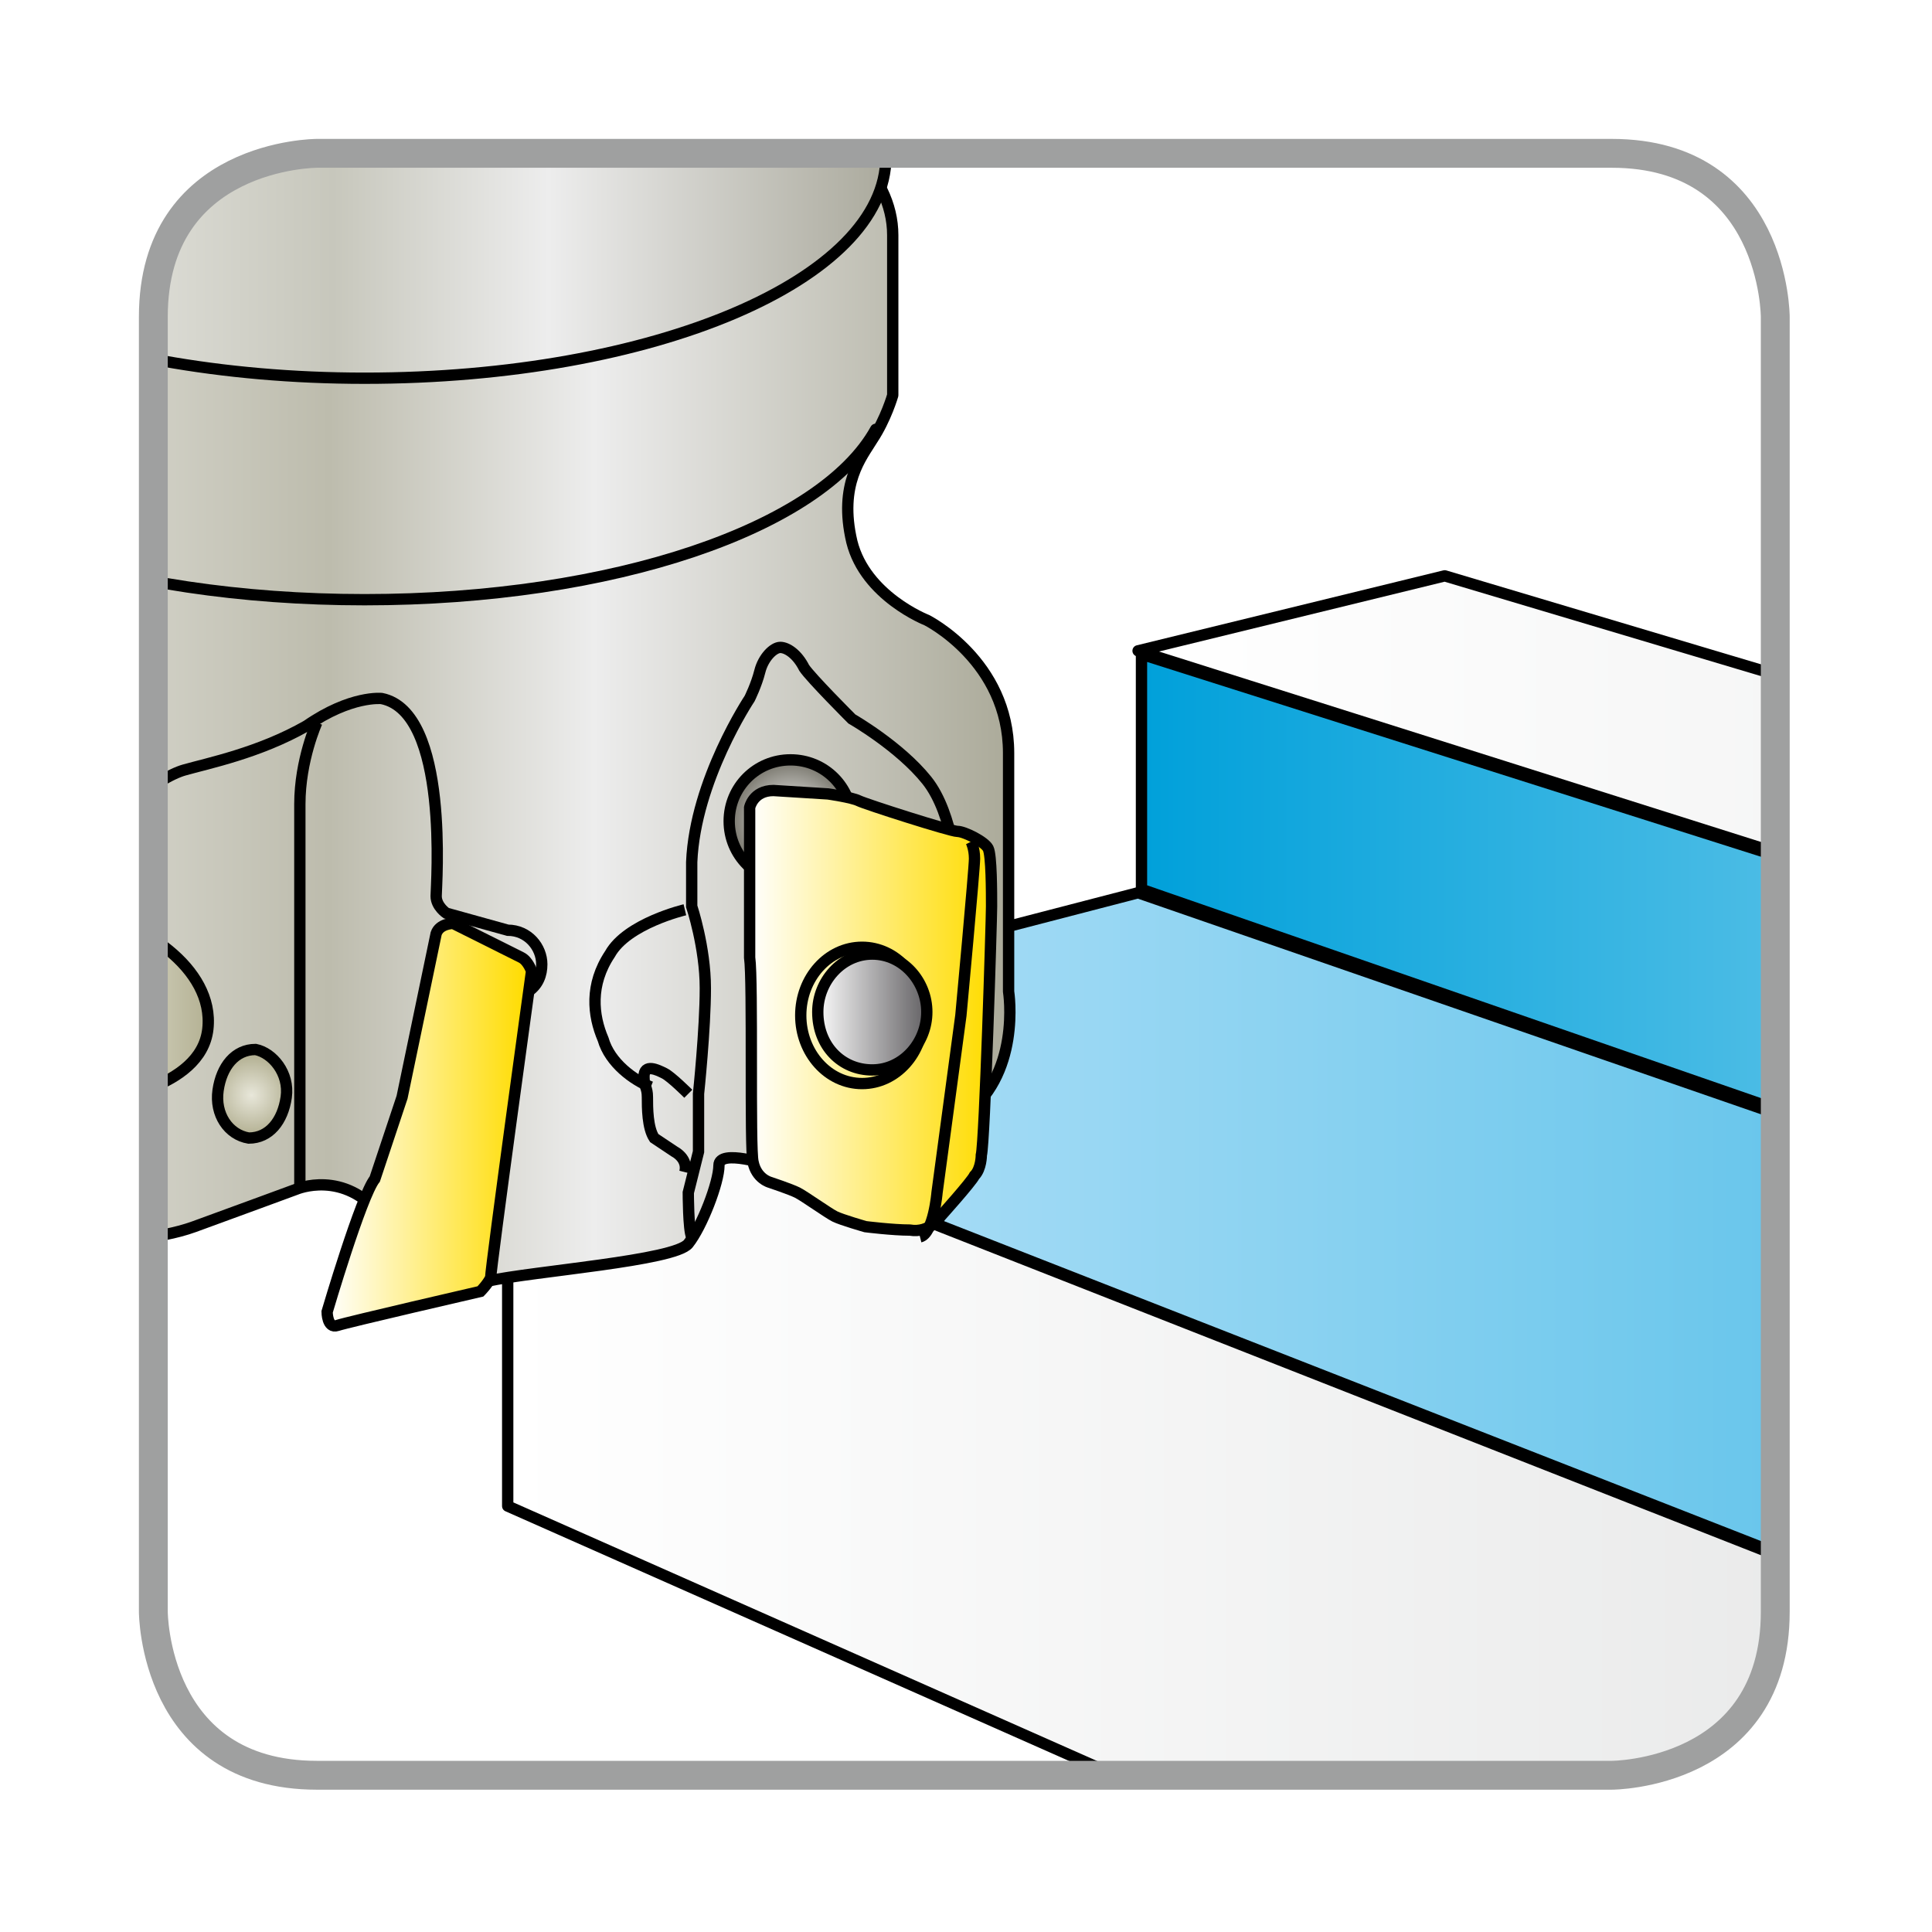 <?xml version="1.0" encoding="utf-8"?>
<!-- Generator: Adobe Illustrator 22.0.1, SVG Export Plug-In . SVG Version: 6.00 Build 0)  -->
<svg version="1.1" id="레이어_1" xmlns="http://www.w3.org/2000/svg" xmlns:xlink="http://www.w3.org/1999/xlink" x="0px"
	 y="0px" viewBox="0 0 56.7 56.7" style="enable-background:new 0 0 56.7 56.7;" xml:space="preserve">
<style type="text/css">
	.st0{fill:none;}
	.st1{fill:none;stroke:#9FA0A0;stroke-width:0.847;}
	.st2{clip-path:url(#SVGID_2_);}
	.st3{fill:url(#SVGID_3_);stroke:#000000;stroke-width:0.415;stroke-linecap:round;stroke-linejoin:round;}
	.st4{fill:url(#SVGID_6_);stroke:#000000;stroke-width:0.415;stroke-linecap:round;stroke-linejoin:round;}
	.st5{fill:url(#SVGID_7_);stroke:#000000;stroke-width:0.415;stroke-linecap:round;stroke-linejoin:round;}
	.st6{fill:url(#SVGID_8_);}
	.st7{fill:none;stroke:#000000;stroke-width:0.415;stroke-linecap:round;stroke-linejoin:round;}
	.st8{fill:url(#SVGID_11_);stroke:#000000;stroke-width:0.415;stroke-linecap:round;stroke-linejoin:round;}
	.st9{clip-path:url(#SVGID_13_);fill:url(#SVGID_14_);}
	.st10{fill:none;stroke:#000000;stroke-width:0.332;stroke-linecap:round;stroke-linejoin:round;}
	.st11{fill:url(#SVGID_17_);stroke:#000000;stroke-width:0.332;stroke-linecap:round;stroke-linejoin:round;}
	.st12{fill:url(#SVGID_20_);stroke:#000000;stroke-width:0.332;stroke-linecap:round;stroke-linejoin:round;stroke-miterlimit:10;}
	.st13{clip-path:url(#SVGID_22_);fill:url(#SVGID_23_);}
	.st14{clip-path:url(#SVGID_25_);fill:url(#SVGID_26_);}
	.st15{fill:url(#SVGID_29_);stroke:#000000;stroke-width:0.332;stroke-linecap:round;stroke-linejoin:round;}
	.st16{fill:url(#SVGID_32_);stroke:#000000;stroke-width:0.332;stroke-linecap:round;stroke-linejoin:round;}
	.st17{fill:none;stroke:#000000;stroke-width:0.166;stroke-linecap:round;stroke-linejoin:round;}
	.st18{fill:url(#SVGID_35_);stroke:#000000;stroke-width:0.332;stroke-linecap:round;stroke-linejoin:round;}
	.st19{clip-path:url(#SVGID_37_);fill:url(#SVGID_38_);}
	.st20{clip-path:url(#SVGID_40_);}
	
		.st21{clip-path:url(#SVGID_44_);fill:url(#SVGID_45_);stroke:#000000;stroke-width:0.332;stroke-linecap:round;stroke-linejoin:round;}
	
		.st22{clip-path:url(#SVGID_47_);fill:url(#SVGID_48_);stroke:#000000;stroke-width:0.332;stroke-linecap:round;stroke-linejoin:round;}
	
		.st23{clip-path:url(#SVGID_52_);fill:url(#SVGID_53_);stroke:#000000;stroke-width:0.332;stroke-linecap:round;stroke-linejoin:round;}
	.st24{fill:url(#SVGID_56_);stroke:#000000;stroke-width:0.332;stroke-linecap:round;stroke-linejoin:round;}
	.st25{fill:url(#SVGID_59_);stroke:#000000;stroke-width:0.332;stroke-linecap:round;stroke-linejoin:round;}
	.st26{clip-path:url(#SVGID_61_);fill:none;stroke:#000000;stroke-width:0.332;stroke-linecap:round;stroke-linejoin:round;}
	.st27{clip-path:url(#SVGID_63_);fill:url(#SVGID_64_);}
	.st28{clip-path:url(#SVGID_66_);fill:none;stroke:#000000;stroke-width:0.332;stroke-linecap:round;stroke-linejoin:round;}
	.st29{clip-path:url(#SVGID_70_);fill:url(#SVGID_71_);stroke:#000000;stroke-width:0.332;}
	.st30{clip-path:url(#SVGID_70_);fill:none;stroke:#000000;stroke-width:0.332;}
	.st31{clip-path:url(#SVGID_75_);fill:url(#SVGID_76_);stroke:#000000;stroke-width:0.332;}
	.st32{clip-path:url(#SVGID_80_);fill:url(#SVGID_81_);stroke:#000000;stroke-width:0.332;}
	.st33{clip-path:url(#SVGID_80_);fill:none;stroke:#000000;stroke-width:0.332;}
	.st34{clip-path:url(#SVGID_83_);fill:url(#SVGID_84_);}
	.st35{clip-path:url(#SVGID_86_);fill:none;stroke:#000000;stroke-width:0.332;}
	.st36{clip-path:url(#SVGID_90_);fill:url(#SVGID_91_);stroke:#000000;stroke-width:0.332;}
	.st37{clip-path:url(#SVGID_93_);fill:url(#SVGID_94_);}
	.st38{clip-path:url(#SVGID_96_);fill:none;stroke:#000000;stroke-width:0.332;}
	.st39{clip-path:url(#SVGID_100_);fill:url(#SVGID_101_);stroke:#000000;stroke-width:0.332;}
	.st40{clip-path:url(#SVGID_100_);fill:none;stroke:#000000;stroke-width:0.332;}
	.st41{clip-path:url(#SVGID_103_);fill:url(#SVGID_104_);}
	.st42{clip-path:url(#SVGID_106_);fill:none;stroke:#000000;stroke-width:0.332;}
	.st43{clip-path:url(#SVGID_106_);fill:none;stroke:#000000;stroke-width:0.332;stroke-linecap:round;stroke-linejoin:round;}
	.st44{clip-path:url(#SVGID_108_);fill:url(#SVGID_109_);}
	.st45{clip-path:url(#SVGID_111_);fill:none;stroke:#000000;stroke-width:0.332;stroke-linecap:round;stroke-linejoin:round;}
	.st46{clip-path:url(#SVGID_113_);}
	.st47{fill:url(#SVGID_114_);stroke:#000000;stroke-width:0.332;stroke-linecap:round;stroke-linejoin:round;}
	.st48{fill:url(#SVGID_117_);stroke:#000000;stroke-width:0.332;stroke-linecap:round;stroke-linejoin:round;}
	.st49{fill:url(#SVGID_120_);stroke:#000000;stroke-width:0.332;stroke-linecap:round;stroke-linejoin:round;}
	.st50{fill:url(#SVGID_123_);stroke:#000000;stroke-width:0.332;stroke-linecap:round;stroke-linejoin:round;}
	.st51{fill:url(#SVGID_126_);stroke:#000000;stroke-width:0.332;stroke-linecap:round;stroke-linejoin:round;}
	.st52{fill:url(#SVGID_129_);stroke:#000000;stroke-width:0.332;stroke-linecap:round;stroke-linejoin:round;}
	.st53{clip-path:url(#SVGID_131_);fill:url(#SVGID_132_);}
	.st54{fill:url(#SVGID_133_);stroke:#000000;stroke-width:0.332;stroke-linecap:round;stroke-linejoin:round;}
	.st55{clip-path:url(#SVGID_135_);fill:url(#SVGID_136_);}
	.st56{clip-path:url(#SVGID_138_);fill:url(#SVGID_139_);}
	.st57{fill:#FFFFFF;}
	.st58{fill:url(#SVGID_140_);stroke:#000000;stroke-width:0.332;stroke-linecap:round;stroke-linejoin:round;}
	.st59{clip-path:url(#SVGID_142_);}
	.st60{fill:url(#SVGID_145_);stroke:#000000;stroke-width:0.332;stroke-linecap:round;stroke-linejoin:round;}
	.st61{fill:url(#SVGID_146_);}
	.st62{fill:url(#SVGID_147_);stroke:#000000;stroke-width:0.332;stroke-linecap:round;stroke-linejoin:round;}
	.st63{fill:url(#SVGID_148_);stroke:#000000;stroke-width:0.332;stroke-linecap:round;stroke-linejoin:round;}
	.st64{clip-path:url(#SVGID_150_);fill:url(#SVGID_151_);}
	.st65{clip-path:url(#SVGID_153_);fill:url(#SVGID_154_);}
	.st66{fill:url(#SVGID_161_);stroke:#000000;stroke-width:0.332;stroke-linecap:round;stroke-linejoin:round;}
	.st67{fill:url(#SVGID_164_);stroke:#000000;stroke-width:0.332;stroke-linecap:round;stroke-linejoin:round;}
	.st68{fill:url(#SVGID_167_);stroke:#000000;stroke-width:0.332;stroke-linecap:round;stroke-linejoin:round;}
	.st69{clip-path:url(#SVGID_169_);fill:url(#SVGID_170_);}
	.st70{fill:#9FA0A0;}
	.st71{fill:url(#SVGID_171_);stroke:#000000;stroke-width:0.332;stroke-linecap:round;stroke-linejoin:round;}
	.st72{clip-path:url(#SVGID_173_);}
	.st73{opacity:0.61;}
	.st74{filter:url(#Adobe_OpacityMaskFilter);}
	.st75{fill:url(#SVGID_175_);}
	.st76{mask:url(#SVGID_174_);}
	.st77{fill:url(#SVGID_176_);}
	.st78{fill:url(#SVGID_179_);stroke:#000000;stroke-width:0.332;stroke-linecap:round;stroke-linejoin:round;}
	.st79{clip-path:url(#SVGID_181_);fill:url(#SVGID_182_);}
	.st80{clip-path:url(#SVGID_184_);fill:url(#SVGID_185_);}
	.st81{clip-path:url(#SVGID_187_);fill:url(#SVGID_188_);}
	.st82{fill:url(#SVGID_191_);stroke:#000000;stroke-width:0.332;stroke-linecap:round;stroke-linejoin:round;}
	.st83{fill:url(#SVGID_194_);stroke:#000000;stroke-width:0.332;stroke-linecap:round;stroke-linejoin:round;}
	.st84{fill:url(#SVGID_197_);stroke:#000000;stroke-width:0.332;stroke-linecap:round;stroke-linejoin:round;}
	.st85{fill:url(#SVGID_198_);stroke:#000000;stroke-width:0.332;stroke-linecap:round;stroke-linejoin:round;}
	.st86{fill:url(#SVGID_201_);stroke:#000000;stroke-width:0.332;stroke-linecap:round;stroke-linejoin:round;}
	.st87{fill:url(#SVGID_204_);stroke:#000000;stroke-width:0.332;stroke-linecap:round;stroke-linejoin:round;}
	.st88{fill:url(#SVGID_207_);stroke:#000000;stroke-width:0.332;stroke-linecap:round;stroke-linejoin:round;}
	.st89{fill:url(#SVGID_210_);stroke:#000000;stroke-width:0.332;stroke-linecap:round;stroke-linejoin:round;}
	.st90{clip-path:url(#SVGID_212_);}
	.st91{clip-path:url(#SVGID_214_);fill:url(#SVGID_215_);}
	.st92{clip-path:url(#SVGID_217_);fill:url(#SVGID_218_);}
	.st93{clip-path:url(#SVGID_220_);fill:url(#SVGID_221_);}
	.st94{fill:url(#SVGID_224_);stroke:#000000;stroke-width:0.332;stroke-linecap:round;stroke-linejoin:round;}
	.st95{clip-path:url(#SVGID_226_);fill:url(#SVGID_227_);}
	.st96{clip-path:url(#SVGID_229_);fill:url(#SVGID_230_);}
	.st97{clip-path:url(#SVGID_232_);fill:url(#SVGID_233_);}
	.st98{fill:url(#SVGID_238_);stroke:#000000;stroke-width:0.332;stroke-linecap:round;stroke-linejoin:round;}
	.st99{fill:url(#SVGID_241_);stroke:#000000;stroke-width:0.332;stroke-linecap:round;stroke-linejoin:round;}
	.st100{fill:url(#SVGID_244_);stroke:#000000;stroke-width:0.332;stroke-linecap:round;stroke-linejoin:round;}
	.st101{fill:url(#SVGID_247_);stroke:#000000;stroke-width:0.332;stroke-linecap:round;stroke-linejoin:round;}
	.st102{fill:url(#SVGID_250_);stroke:#000000;stroke-width:0.332;stroke-linecap:round;stroke-linejoin:round;}
	.st103{fill:url(#SVGID_253_);stroke:#000000;stroke-width:0.332;stroke-linecap:round;stroke-linejoin:round;}
	.st104{fill:url(#SVGID_256_);stroke:#000000;stroke-width:0.332;stroke-linecap:round;stroke-linejoin:round;}
	.st105{fill:url(#SVGID_259_);stroke:#000000;stroke-width:0.332;stroke-linecap:round;stroke-linejoin:round;}
	.st106{clip-path:url(#SVGID_261_);fill:url(#SVGID_262_);}
	.st107{fill:url(#SVGID_265_);stroke:#000000;stroke-width:0.332;stroke-linecap:round;stroke-linejoin:round;}
	.st108{fill:url(#SVGID_268_);stroke:#000000;stroke-width:0.332;stroke-linecap:round;stroke-linejoin:round;}
	.st109{fill:url(#SVGID_269_);stroke:#000000;stroke-width:0.332;stroke-linecap:round;stroke-linejoin:round;}
	.st110{clip-path:url(#SVGID_273_);}
	.st111{fill:url(#SVGID_274_);stroke:#000000;stroke-width:0.415;stroke-linecap:round;stroke-linejoin:round;}
	.st112{fill:url(#SVGID_277_);stroke:#000000;stroke-width:0.415;stroke-linecap:round;stroke-linejoin:round;}
	.st113{fill:url(#SVGID_278_);stroke:#000000;stroke-width:0.415;stroke-linecap:round;stroke-linejoin:round;}
	.st114{fill:url(#SVGID_281_);stroke:#000000;stroke-width:0.415;stroke-linecap:round;stroke-linejoin:round;}
	.st115{clip-path:url(#SVGID_283_);}
	.st116{fill:url(#SVGID_286_);stroke:#000000;stroke-width:0.415;stroke-linecap:round;stroke-linejoin:round;}
	.st117{fill:url(#SVGID_289_);stroke:#000000;stroke-width:0.415;stroke-linecap:round;stroke-linejoin:round;}
	.st118{fill:url(#SVGID_292_);stroke:#000000;stroke-width:0.415;stroke-linecap:round;stroke-linejoin:round;}
	.st119{fill:url(#SVGID_297_);stroke:#000000;stroke-width:0.415;stroke-linecap:round;stroke-linejoin:round;}
	.st120{fill:url(#SVGID_298_);stroke:#000000;stroke-width:0.415;stroke-linecap:round;stroke-linejoin:round;}
	.st121{clip-path:url(#SVGID_300_);}
	.st122{fill:url(#SVGID_303_);stroke:#000000;stroke-width:0.415;stroke-linecap:round;stroke-linejoin:round;}
	.st123{fill:url(#SVGID_306_);stroke:#000000;stroke-width:0.415;stroke-linecap:round;stroke-linejoin:round;}
	.st124{fill:url(#SVGID_309_);stroke:#000000;stroke-width:0.415;stroke-linecap:round;stroke-linejoin:round;}
	.st125{fill:url(#SVGID_312_);stroke:#000000;stroke-width:0.415;stroke-linecap:round;stroke-linejoin:round;}
	.st126{fill:url(#SVGID_315_);stroke:#000000;stroke-width:0.415;stroke-linecap:round;stroke-linejoin:round;}
	.st127{fill:url(#SVGID_319_);stroke:#000000;stroke-width:0.415;stroke-linecap:round;stroke-linejoin:round;}
	.st128{fill:url(#SVGID_326_);stroke:#000000;stroke-width:0.415;stroke-linecap:round;stroke-linejoin:round;}
	.st129{fill:url(#SVGID_327_);stroke:#000000;stroke-width:0.415;stroke-linecap:round;stroke-linejoin:round;}
	.st130{fill:url(#SVGID_328_);stroke:#000000;stroke-width:0.415;stroke-linecap:round;stroke-linejoin:round;}
	.st131{fill:url(#SVGID_329_);stroke:#000000;stroke-width:0.415;stroke-linecap:round;stroke-linejoin:round;}
	.st132{fill:url(#SVGID_330_);stroke:#000000;stroke-width:0.415;stroke-linecap:round;stroke-linejoin:round;}
	.st133{fill:url(#SVGID_331_);stroke:#000000;stroke-width:0.415;stroke-linecap:round;stroke-linejoin:round;}
	.st134{fill:url(#SVGID_332_);stroke:#000000;stroke-width:0.415;stroke-linecap:round;stroke-linejoin:round;}
	.st135{clip-path:url(#SVGID_334_);}
	.st136{fill:url(#SVGID_337_);stroke:#000000;stroke-width:0.415;stroke-linecap:round;stroke-linejoin:round;}
	.st137{fill:url(#SVGID_340_);stroke:#000000;stroke-width:0.415;stroke-linecap:round;stroke-linejoin:round;}
	.st138{fill:url(#SVGID_343_);stroke:#000000;stroke-width:0.415;stroke-linecap:round;stroke-linejoin:round;}
	.st139{fill:url(#SVGID_346_);stroke:#000000;stroke-width:0.415;stroke-linecap:round;stroke-linejoin:round;}
	.st140{fill:url(#SVGID_349_);stroke:#000000;stroke-width:0.415;stroke-linecap:round;stroke-linejoin:round;}
	.st141{fill:url(#SVGID_352_);stroke:#000000;stroke-width:0.415;stroke-linecap:round;stroke-linejoin:round;}
	.st142{clip-path:url(#SVGID_354_);}
	.st143{filter:url(#Adobe_OpacityMaskFilter_1_);}
	.st144{fill:url(#SVGID_356_);}
	.st145{mask:url(#SVGID_355_);}
	.st146{fill:url(#SVGID_357_);stroke:#000000;stroke-width:0.415;stroke-linecap:round;stroke-linejoin:round;}
	.st147{fill:url(#SVGID_358_);stroke:#000000;stroke-width:0.415;stroke-linecap:round;stroke-linejoin:round;}
	.st148{fill:url(#SVGID_361_);stroke:#000000;stroke-width:0.415;stroke-linecap:round;stroke-linejoin:round;}
	.st149{fill:url(#SVGID_362_);stroke:#000000;stroke-width:0.415;stroke-linecap:round;stroke-linejoin:round;}
	.st150{fill:url(#SVGID_365_);stroke:#000000;stroke-width:0.415;stroke-linecap:round;stroke-linejoin:round;}
	.st151{filter:url(#Adobe_OpacityMaskFilter_2_);}
	.st152{fill:url(#SVGID_367_);}
	.st153{mask:url(#SVGID_366_);}
	.st154{fill:url(#SVGID_368_);stroke:#000000;stroke-width:0.415;stroke-linecap:round;stroke-linejoin:round;}
</style>
<g>
	<defs>
		<path id="SVGID_39_" d="M9.3,4.5c0,0-4.8,0-4.8,4.8v38c0,0,0,4.8,4.8,4.8h38c0,0,4.8,0,4.8-4.8v-38c0,0,0-4.8-4.8-4.8H9.3z"/>
	</defs>
	<clipPath id="SVGID_2_">
		<use xlink:href="#SVGID_39_"  style="overflow:visible;"/>
	</clipPath>
	<g class="st2">
		<path class="st0" d="M9.3,4.5c0,0-4.8,0-4.8,4.8v38c0,0,0,4.8,4.8,4.8h38c0,0,4.8,0,4.8-4.8v-38c0,0,0-4.8-4.8-4.8H9.3z"/>
	</g>
	<g class="st2">
		<g>
			<defs>
				<polygon id="SVGID_41_" points="14.9,31 14.9,44.2 77.2,71.8 77.2,55.5 				"/>
			</defs>
			<clipPath id="SVGID_3_">
				<use xlink:href="#SVGID_41_"  style="overflow:visible;"/>
			</clipPath>
		</g>
		<g>
			<defs>
				<rect id="SVGID_43_" x="-8.3" y="-21" width="113.9" height="92.9"/>
			</defs>
			<clipPath id="SVGID_5_">
				<use xlink:href="#SVGID_43_"  style="overflow:visible;"/>
			</clipPath>
			<linearGradient id="SVGID_6_" gradientUnits="userSpaceOnUse" x1="14.876" y1="51.419" x2="77.297" y2="51.419">
				<stop  offset="0" style="stop-color:#FFFFFF"/>
				<stop  offset="1" style="stop-color:#DCDDDD"/>
			</linearGradient>
			
				<polygon style="clip-path:url(#SVGID_5_);fill:url(#SVGID_6_);stroke:#000000;stroke-width:0.332;stroke-linecap:round;stroke-linejoin:round;" points="
				14.9,31 14.9,44.2 77.2,71.8 77.2,55.5 			"/>
		</g>
		<g>
			<defs>
				<rect id="SVGID_46_" x="-8.3" y="-21" width="113.9" height="92.9"/>
			</defs>
			<clipPath id="SVGID_7_">
				<use xlink:href="#SVGID_46_"  style="overflow:visible;"/>
			</clipPath>
		</g>
		<g>
			<defs>
				<polygon id="SVGID_49_" points="105.4,35.7 42.4,16.9 33.4,19.1 96.3,39 				"/>
			</defs>
			<clipPath id="SVGID_8_">
				<use xlink:href="#SVGID_49_"  style="overflow:visible;"/>
			</clipPath>
		</g>
		<g>
			<defs>
				<rect id="SVGID_51_" x="-8.3" y="-21" width="113.9" height="92.9"/>
			</defs>
			<clipPath id="SVGID_10_">
				<use xlink:href="#SVGID_51_"  style="overflow:visible;"/>
			</clipPath>
			<linearGradient id="SVGID_11_" gradientUnits="userSpaceOnUse" x1="33.398" y1="27.959" x2="105.549" y2="27.959">
				<stop  offset="0" style="stop-color:#FFFFFF"/>
				<stop  offset="1" style="stop-color:#DCDDDD"/>
			</linearGradient>
			
				<polygon style="clip-path:url(#SVGID_10_);fill:url(#SVGID_11_);stroke:#000000;stroke-width:0.332;stroke-linecap:round;stroke-linejoin:round;" points="
				105.4,35.7 42.4,16.9 33.4,19.1 96.3,39 			"/>
		</g>
		<g>
			<defs>
				<polygon id="SVGID_54_" points="33.5,19.2 96.2,39.1 96.1,47.8 33.5,26.1 				"/>
			</defs>
			<clipPath id="SVGID_13_">
				<use xlink:href="#SVGID_54_"  style="overflow:visible;"/>
			</clipPath>
		</g>
		<linearGradient id="SVGID_14_" gradientUnits="userSpaceOnUse" x1="33.45" y1="33.524" x2="96.181" y2="33.524">
			<stop  offset="0" style="stop-color:#00A0DA"/>
			<stop  offset="1" style="stop-color:#FFFFFF"/>
		</linearGradient>
		<polygon style="fill:url(#SVGID_14_);stroke:#000000;stroke-width:0.332;stroke-linecap:round;stroke-linejoin:round;" points="
			33.5,19.2 96.2,39.1 96.1,47.8 33.5,26.1 		"/>
		<g>
			<defs>
				<polygon id="SVGID_57_" points="33.4,26.2 14.9,31 77.2,55.4 96.1,47.9 				"/>
			</defs>
			<clipPath id="SVGID_16_">
				<use xlink:href="#SVGID_57_"  style="overflow:visible;"/>
			</clipPath>
		</g>
		<linearGradient id="SVGID_17_" gradientUnits="userSpaceOnUse" x1="14.876" y1="40.811" x2="96.076" y2="40.811">
			<stop  offset="0" style="stop-color:#C2E6FA"/>
			<stop  offset="1" style="stop-color:#00A0DA"/>
		</linearGradient>
		<polygon class="st11" points="33.4,26.2 14.9,31 77.2,55.4 96.1,47.9 		"/>
		<g>
			<defs>
				<rect id="SVGID_60_" x="-8.3" y="-21" width="113.9" height="92.9"/>
			</defs>
			<clipPath id="SVGID_19_">
				<use xlink:href="#SVGID_60_"  style="overflow:visible;"/>
			</clipPath>
			
				<path style="clip-path:url(#SVGID_19_);fill:none;stroke:#000000;stroke-width:0.332;stroke-linecap:round;stroke-linejoin:round;" d="
				M-4.6,11.3c0,3.6,6.9,6.5,15.3,6.5S26,14.8,26,11.3"/>
		</g>
		<g>
			<defs>
				<path id="SVGID_62_" d="M-4.7,7v4.7c0,0,0.2,0.7,0.6,1.3c0.4,0.6,1,1.4,0.6,3c-0.4,1.7-2.2,2.3-2.2,2.3s-2.4,1.2-2.4,3.9v7
					c0,0-0.4,2.5,1.4,3.7c0,0,2.7,2.5,5.7,3c3,0.5,4.2,0.5,4.2,0.5s1.4,0,2.5-0.4c1.1-0.4,3-1.1,3-1.1s1.4-0.6,2.5,0.8
					c1.1,1.4,1.1,0.9,1.1,0.9s0.6,1.3,2,1c1.4-0.3,5.5-0.6,5.9-1.1c0.4-0.5,0.9-1.8,0.9-2.3c0-0.5,1.5-0.1,1.5-0.1l5.7-1.2
					c1.8-1.2,1.4-3.7,1.4-3.7v-7c0-2.7-2.4-3.9-2.4-3.9s-1.8-0.7-2.2-2.3c-0.4-1.7,0.2-2.5,0.6-3c0.4-0.6,0.6-1.3,0.6-1.3l0-4.7
					c0-3.6-6.9-6.5-15.4-6.5C2.2,0.5-4.7,3.4-4.7,7"/>
			</defs>
			<clipPath id="SVGID_20_">
				<use xlink:href="#SVGID_62_"  style="overflow:visible;"/>
			</clipPath>
			
				<linearGradient id="SVGID_22_" gradientUnits="userSpaceOnUse" x1="112.05" y1="97.129" x2="113.05" y2="97.129" gradientTransform="matrix(37.876 0 0 -37.876 -4252.151 3697.922)">
				<stop  offset="0" style="stop-color:#FFFFFF"/>
				<stop  offset="0.471" style="stop-color:#BDBCAD"/>
				<stop  offset="0.675" style="stop-color:#EDEDED"/>
				<stop  offset="1" style="stop-color:#AAA998"/>
			</linearGradient>
			<rect x="-8.5" y="0.5" style="clip-path:url(#SVGID_20_);fill:url(#SVGID_22_);" width="38.4" height="37.3"/>
		</g>
		<g>
			<defs>
				<rect id="SVGID_65_" x="-8.3" y="-21" width="113.9" height="92.9"/>
			</defs>
			<clipPath id="SVGID_23_">
				<use xlink:href="#SVGID_65_"  style="overflow:visible;"/>
			</clipPath>
			
				<path style="clip-path:url(#SVGID_23_);fill:none;stroke:#000000;stroke-width:0.332;stroke-linecap:round;stroke-linejoin:round;" d="
				M28.2,32.8c1.8-1.2,1.4-3.7,1.4-3.7v-7c0-2.7-2.4-3.9-2.4-3.9s-1.8-0.7-2.2-2.3c-0.4-1.7,0.3-2.5,0.6-3c0.4-0.6,0.6-1.3,0.6-1.3
				l0-4.7c0-3.6-6.9-6.5-15.4-6.5C2.2,0.5-4.7,3.4-4.7,7v4.7c0,0,0.2,0.7,0.6,1.3c0.4,0.6,1,1.4,0.6,3c-0.4,1.7-2.2,2.3-2.2,2.3
				s-2.4,1.2-2.4,3.9v7c0,0-0.4,2.5,1.4,3.7c0,0,2.7,2.5,5.7,3c3,0.5,4.2,0.5,4.2,0.5s1.4,0,2.5-0.4c1.1-0.4,3-1.1,3-1.1
				s1.4-0.6,2.5,0.8c1.1,1.4,1.1,0.9,1.1,0.9s0.6,1.3,2,1c1.4-0.3,5.5-0.6,5.9-1.1c0.4-0.5,0.9-1.8,0.9-2.3c0-0.5,1.5,0,1.5,0
				L28.2,32.8z"/>
		</g>
		<g>
			<defs>
				<rect id="SVGID_69_" x="-8.3" y="-21" width="113.9" height="92.9"/>
			</defs>
			<clipPath id="SVGID_25_">
				<use xlink:href="#SVGID_69_"  style="overflow:visible;"/>
			</clipPath>
			<path style="clip-path:url(#SVGID_25_);fill:none;stroke:#000000;stroke-width:0.332;" d="M28.1,25.8c0,0-0.1-1.9-0.9-2.9
				c-0.8-1-2.2-1.8-2.2-1.8s-1.2-1.2-1.4-1.5c-0.2-0.4-0.5-0.6-0.7-0.6c-0.2,0-0.5,0.3-0.6,0.7c-0.1,0.4-0.3,0.8-0.3,0.8
				s-1.6,2.4-1.7,4.8l0,1.3c0,0,0.4,1.2,0.4,2.4c0,1.2-0.2,3.1-0.2,3.1v1.7L20.2,35c0,0,0,1.1,0.1,1.3"/>
			<path style="clip-path:url(#SVGID_25_);fill:none;stroke:#000000;stroke-width:0.332;" d="M20.1,26.7c0,0-1.7,0.4-2.2,1.3
				c-0.6,0.9-0.5,1.8-0.2,2.5c0.2,0.7,0.9,1.2,1.4,1.4"/>
			<path style="clip-path:url(#SVGID_25_);fill:none;stroke:#000000;stroke-width:0.332;" d="M20.2,32.1c0,0-0.5-0.5-0.7-0.6
				c-0.2-0.1-0.6-0.3-0.6,0.1c0,0.3,0.1,0.3,0.1,0.6c0,0.3,0,0.9,0.2,1.2c0.3,0.2,0.6,0.4,0.6,0.4s0.4,0.2,0.3,0.6"/>
		</g>
		<g>
			<defs>
				<path id="SVGID_72_" d="M21.4,24.1c0,1,0.8,1.8,1.8,1.8c1,0,1.8-0.8,1.8-1.8c0-1-0.8-1.8-1.8-1.8C22.2,22.3,21.4,23.1,21.4,24.1
					"/>
			</defs>
			<clipPath id="SVGID_26_">
				<use xlink:href="#SVGID_72_"  style="overflow:visible;"/>
			</clipPath>
		</g>
		<g>
			<defs>
				<rect id="SVGID_74_" x="-8.3" y="-21" width="113.9" height="92.9"/>
			</defs>
			<clipPath id="SVGID_28_">
				<use xlink:href="#SVGID_74_"  style="overflow:visible;"/>
			</clipPath>
			<radialGradient id="SVGID_29_" cx="23.207" cy="24.092" r="1.803" gradientUnits="userSpaceOnUse">
				<stop  offset="0" style="stop-color:#FFFFFF"/>
				<stop  offset="1" style="stop-color:#747268"/>
			</radialGradient>
			<path style="clip-path:url(#SVGID_28_);fill:url(#SVGID_29_);stroke:#000000;stroke-width:0.332;" d="M23.2,25.9
				c1,0,1.8-0.8,1.8-1.8c0-1-0.8-1.8-1.8-1.8c-1,0-1.8,0.8-1.8,1.8C21.4,25.1,22.2,25.9,23.2,25.9z"/>
		</g>
		<g>
			<defs>
				<path id="SVGID_77_" d="M22,23.8c0,0,0,3.9,0.1,4.6c0.1,0.7,0,5.6,0.1,6c0.1,0.4,0.5,0.6,0.5,0.6s0.5,0.2,0.8,0.3
					c0.2,0.1,0.9,0.6,1.1,0.7c0.2,0.1,0.9,0.3,0.9,0.3s0.8,0,1.3,0.1c0.5,0,0.9-0.4,0.9-0.4s0.9-1,1-1.2c0.1-0.2,0.2-0.6,0.2-0.6
					c0.1-0.4,0.3-6.9,0.3-7.3c0-0.4,0-1.5-0.1-1.7c-0.1-0.2-0.7-0.5-0.9-0.5c-0.2,0-2.7-0.8-2.9-0.9c-0.2-0.1-0.9-0.2-0.9-0.2
					l-1.6-0.1c0,0-0.1,0-0.1,0C22.1,23.2,22,23.8,22,23.8"/>
			</defs>
			<clipPath id="SVGID_31_">
				<use xlink:href="#SVGID_77_"  style="overflow:visible;"/>
			</clipPath>
		</g>
		<g>
			<defs>
				<rect id="SVGID_79_" x="-8.3" y="-21" width="113.9" height="92.9"/>
			</defs>
			<clipPath id="SVGID_32_">
				<use xlink:href="#SVGID_79_"  style="overflow:visible;"/>
			</clipPath>
			<linearGradient id="SVGID_34_" gradientUnits="userSpaceOnUse" x1="21.999" y1="29.692" x2="29.048" y2="29.692">
				<stop  offset="0" style="stop-color:#FFFFFF"/>
				<stop  offset="1" style="stop-color:#FFDC00"/>
			</linearGradient>
			<path style="clip-path:url(#SVGID_32_);fill:url(#SVGID_34_);stroke:#000000;stroke-width:0.332;" d="M22.7,23.2l1.6,0.1
				c0,0,0.7,0.1,0.9,0.2c0.2,0.1,2.7,0.9,2.9,0.9c0.2,0,0.8,0.3,0.9,0.5c0.1,0.2,0.1,1.3,0.1,1.7c0,0.4-0.2,6.9-0.3,7.3
				c0,0,0,0.4-0.2,0.6c-0.1,0.2-1,1.2-1,1.2s-0.3,0.5-0.9,0.4c-0.5,0-1.3-0.1-1.3-0.1s-0.7-0.2-0.9-0.3c-0.2-0.1-0.9-0.6-1.1-0.7
				c-0.2-0.1-0.8-0.3-0.8-0.3s-0.4-0.1-0.5-0.6c-0.1-0.4,0-5.3-0.1-6C22,27.6,22,23.7,22,23.7S22.1,23.2,22.7,23.2z"/>
			<path style="clip-path:url(#SVGID_32_);fill:none;stroke:#000000;stroke-width:0.332;" d="M28.5,24.7c0,0,0.1,0.2,0.1,0.5
				c0,0.3-0.4,4.6-0.4,4.6l-0.7,5.2c0,0-0.1,1.2-0.5,1.3"/>
			<path style="clip-path:url(#SVGID_32_);fill:none;stroke:#000000;stroke-width:0.332;" d="M25.3,31.8c1,0,1.8-0.9,1.8-2
				c0-1.1-0.8-2-1.8-2c-1,0-1.8,0.9-1.8,2C23.5,30.9,24.3,31.8,25.3,31.8z"/>
		</g>
		<g>
			<defs>
				<path id="SVGID_82_" d="M24,29.7c0,0.9,0.7,1.7,1.6,1.7c0.9,0,1.6-0.8,1.6-1.7c0-0.9-0.7-1.7-1.6-1.7C24.7,28,24,28.8,24,29.7"
					/>
			</defs>
			<clipPath id="SVGID_35_">
				<use xlink:href="#SVGID_82_"  style="overflow:visible;"/>
			</clipPath>
			
				<linearGradient id="SVGID_37_" gradientUnits="userSpaceOnUse" x1="78.199" y1="103.709" x2="79.199" y2="103.709" gradientTransform="matrix(3.333 0 0 -3.333 -236.739 375.376)">
				<stop  offset="0" style="stop-color:#FFFFFF"/>
				<stop  offset="1" style="stop-color:#626063"/>
			</linearGradient>
			<rect x="24" y="28" style="clip-path:url(#SVGID_35_);fill:url(#SVGID_37_);" width="3.2" height="3.4"/>
		</g>
		<g>
			<defs>
				<rect id="SVGID_85_" x="-8.3" y="-21" width="113.9" height="92.9"/>
			</defs>
			<clipPath id="SVGID_38_">
				<use xlink:href="#SVGID_85_"  style="overflow:visible;"/>
			</clipPath>
			<path style="clip-path:url(#SVGID_38_);fill:none;stroke:#000000;stroke-width:0.332;" d="M25.6,31.4c0.9,0,1.6-0.8,1.6-1.7
				c0-0.9-0.7-1.7-1.6-1.7c-0.9,0-1.6,0.8-1.6,1.7C24,30.7,24.7,31.4,25.6,31.4z"/>
			<path style="clip-path:url(#SVGID_38_);fill:none;stroke:#000000;stroke-width:0.332;" d="M15.5,29.1c0.3-0.2,0.4-0.5,0.4-0.8
				c0-0.5-0.4-1-1-1l-1.8-0.5c0,0-0.3-0.2-0.3-0.5c0-0.3,0.4-5.4-1.6-5.8c0,0-0.9-0.1-2.2,0.8c-1.4,0.8-2.9,1.1-3.6,1.3
				c-0.7,0.2-2.9,1.5-3.1,4.6c-0.2,3.1-0.2,7.6-0.2,7.6S2.2,36,3,36.3"/>
		</g>
		<g>
			<defs>
				<path id="SVGID_87_" d="M12.6,27.3l-1,4.8c0,0-0.6,1.8-0.8,2.4c-0.2,0.6-1.2,4-1.2,4s0,0.5,0.3,0.4c0.3-0.1,4.2-1,4.2-1
					s0.2-0.2,0.3-0.4c0-0.3,1.2-9,1.2-9s-0.1-0.3-0.3-0.4c-0.2-0.1-2-1-2-1s0,0,0,0C13,27.1,12.7,27.1,12.6,27.3"/>
			</defs>
			<clipPath id="SVGID_40_">
				<use xlink:href="#SVGID_87_"  style="overflow:visible;"/>
			</clipPath>
		</g>
		<g>
			<defs>
				<rect id="SVGID_89_" x="-8.3" y="-21" width="113.9" height="92.9"/>
			</defs>
			<clipPath id="SVGID_42_">
				<use xlink:href="#SVGID_89_"  style="overflow:visible;"/>
			</clipPath>
			<linearGradient id="SVGID_44_" gradientUnits="userSpaceOnUse" x1="9.592" y1="32.999" x2="15.446" y2="32.999">
				<stop  offset="0" style="stop-color:#FFFFFF"/>
				<stop  offset="1" style="stop-color:#FFDC00"/>
			</linearGradient>
			<path style="clip-path:url(#SVGID_42_);fill:url(#SVGID_44_);stroke:#000000;stroke-width:0.332;" d="M9.6,38.5
				c0,0,0,0.5,0.3,0.4c0.3-0.1,4.2-1,4.2-1s0.2-0.2,0.3-0.4c0-0.3,1.2-9,1.2-9s-0.1-0.3-0.3-0.4c-0.2-0.1-2-1-2-1s-0.4,0-0.5,0.3
				l-1,4.8c0,0-0.6,1.8-0.8,2.4C10.6,35.1,9.6,38.5,9.6,38.5z"/>
		</g>
		<g>
			<defs>
				<path id="SVGID_92_" d="M0.5,27.1c-0.6,0.5-1.3,1.5-0.8,2.8c0.5,1.4,1.7,2.2,1.7,2.2l1.5,0.1c0,0,3-0.3,3.2-2.1
					c0.2-1.8-2.1-3.1-3.9-3.4C2.3,26.7,1.1,26.7,0.5,27.1"/>
			</defs>
			<clipPath id="SVGID_45_">
				<use xlink:href="#SVGID_92_"  style="overflow:visible;"/>
			</clipPath>
			
				<linearGradient id="SVGID_47_" gradientUnits="userSpaceOnUse" x1="78.235" y1="103.065" x2="80.324" y2="103.065" gradientTransform="matrix(3.427 0 0 -3.427 -268.845 382.583)">
				<stop  offset="0.454" style="stop-color:#E8E7DA"/>
				<stop  offset="1" style="stop-color:#AFAC8D"/>
			</linearGradient>
			<rect x="-0.8" y="26.7" style="clip-path:url(#SVGID_45_);fill:url(#SVGID_47_);" width="7.2" height="5.5"/>
		</g>
		<g>
			<defs>
				<rect id="SVGID_95_" x="-8.3" y="-21" width="113.9" height="92.9"/>
			</defs>
			<clipPath id="SVGID_48_">
				<use xlink:href="#SVGID_95_"  style="overflow:visible;"/>
			</clipPath>
			<path style="clip-path:url(#SVGID_48_);fill:none;stroke:#000000;stroke-width:0.332;" d="M2.3,26.7c0,0-1.2,0-1.8,0.5
				c-0.6,0.5-1.3,1.5-0.8,2.8c0.5,1.4,1.7,2.2,1.7,2.2l1.5,0.1c0,0,3-0.3,3.2-2.1S4.1,27,2.3,26.7z"/>
		</g>
		<g>
			<defs>
				<path id="SVGID_97_" d="M1.5,33.3C1.5,33.3,1.5,33.3,1.5,33.3L1.5,33.3 M1.1,31.7C0.8,32.3,1,33,1.5,33.3c0,0-0.1-0.1,0.4,0.2
					c0.5,0.3,1.2,0.2,1.6-0.4c0.3-0.5,0.2-1.2-0.4-1.6c0,0,0.1,0.1-0.4-0.2c-0.2-0.1-0.4-0.2-0.6-0.2C1.7,31.2,1.4,31.4,1.1,31.7"/>
			</defs>
			<clipPath id="SVGID_50_">
				<use xlink:href="#SVGID_97_"  style="overflow:visible;"/>
			</clipPath>
		</g>
		<g>
			<defs>
				<rect id="SVGID_99_" x="-8.3" y="-21" width="113.9" height="92.9"/>
			</defs>
			<clipPath id="SVGID_52_">
				<use xlink:href="#SVGID_99_"  style="overflow:visible;"/>
			</clipPath>
			<linearGradient id="SVGID_53_" gradientUnits="userSpaceOnUse" x1="0.965" y1="32.477" x2="3.656" y2="32.477">
				<stop  offset="0" style="stop-color:#DDDCD3"/>
				<stop  offset="0.969" style="stop-color:#A6A599"/>
				<stop  offset="1" style="stop-color:#68666C"/>
			</linearGradient>
			<path style="clip-path:url(#SVGID_52_);fill:url(#SVGID_53_);stroke:#000000;stroke-width:0.332;" d="M1.9,33.6
				c0.5,0.3,1.2,0.2,1.6-0.4c0.3-0.5,0.2-1.2-0.4-1.6c0,0,0.1,0.1-0.4-0.2c-0.5-0.3-1.2-0.2-1.6,0.4C0.8,32.3,1,33,1.5,33.3
				C1.5,33.3,1.4,33.2,1.9,33.6z"/>
			<path style="clip-path:url(#SVGID_52_);fill:none;stroke:#000000;stroke-width:0.332;" d="M2.1,31.2c0,0,0.4,0.7,0,1.2
				c-0.4,0.5-1,0.5-1,0.5"/>
		</g>
		<g>
			<defs>
				<path id="SVGID_102_" d="M6.4,32c-0.1,0.7,0.4,1.3,0.9,1.4c0.6,0,1-0.5,1.1-1.2c0.1-0.7-0.4-1.3-0.9-1.3c0,0,0,0-0.1,0
					C6.9,30.8,6.4,31.3,6.4,32"/>
			</defs>
			<clipPath id="SVGID_55_">
				<use xlink:href="#SVGID_102_"  style="overflow:visible;"/>
			</clipPath>
			
				<radialGradient id="SVGID_56_" cx="57.322" cy="103.703" r="0.592" gradientTransform="matrix(2.126 0.158 0.158 -2.126 -130.871 243.556)" gradientUnits="userSpaceOnUse">
				<stop  offset="0" style="stop-color:#E8E7DA"/>
				<stop  offset="1" style="stop-color:#AFAC8D"/>
			</radialGradient>
			<polygon style="clip-path:url(#SVGID_55_);fill:url(#SVGID_56_);" points="6.4,30.7 8.6,30.8 8.4,33.6 6.2,33.4 			"/>
		</g>
		<g>
			<defs>
				<rect id="SVGID_105_" x="-8.3" y="-21" width="113.9" height="92.9"/>
			</defs>
			<clipPath id="SVGID_58_">
				<use xlink:href="#SVGID_105_"  style="overflow:visible;"/>
			</clipPath>
			<path style="clip-path:url(#SVGID_58_);fill:none;stroke:#000000;stroke-width:0.332;" d="M7.3,33.4c0.6,0,1-0.5,1.1-1.2
				c0.1-0.7-0.4-1.3-0.9-1.4c-0.6,0-1,0.5-1.1,1.2C6.3,32.7,6.7,33.3,7.3,33.4z"/>
			<path style="clip-path:url(#SVGID_58_);fill:none;stroke:#000000;stroke-width:0.332;" d="M9.3,21.2c0,0-0.5,1.1-0.5,2.4v11.3"/>
		</g>
		<g>
			<defs>
				<path id="SVGID_107_" d="M-4.6-20.8V4.6c0,3.6,6.9,6.5,15.3,6.5c8.5,0,15.3-2.9,15.3-6.5l0-25.4H-4.6z"/>
			</defs>
			<clipPath id="SVGID_59_">
				<use xlink:href="#SVGID_107_"  style="overflow:visible;"/>
			</clipPath>
			
				<linearGradient id="SVGID_61_" gradientUnits="userSpaceOnUse" x1="111.302" y1="97.311" x2="112.302" y2="97.311" gradientTransform="matrix(30.756 0 0 -30.756 -3427.888 2988.104)">
				<stop  offset="0" style="stop-color:#FFFFFF"/>
				<stop  offset="0.471" style="stop-color:#C7C7BC"/>
				<stop  offset="0.675" style="stop-color:#EDEDED"/>
				<stop  offset="1" style="stop-color:#AAA99C"/>
			</linearGradient>
			<rect x="-4.6" y="-20.8" style="clip-path:url(#SVGID_59_);fill:url(#SVGID_61_);" width="30.6" height="31.9"/>
		</g>
		<g>
			<defs>
				<rect id="SVGID_110_" x="-8.3" y="-21" width="113.9" height="92.9"/>
			</defs>
			<clipPath id="SVGID_63_">
				<use xlink:href="#SVGID_110_"  style="overflow:visible;"/>
			</clipPath>
			
				<path style="clip-path:url(#SVGID_63_);fill:none;stroke:#000000;stroke-width:0.332;stroke-linecap:round;stroke-linejoin:round;" d="
				M26-20.8H-4.6V4.6c0,3.6,6.9,6.5,15.3,6.5c8.5,0,15.3-2.9,15.3-6.5L26-20.8z"/>
			
				<path style="clip-path:url(#SVGID_63_);fill:none;stroke:#000000;stroke-width:0.332;stroke-linecap:round;stroke-linejoin:round;" d="
				M-4.3,12.6c1.6,2.9,7.7,5,15,5c7.3,0,13.4-2.1,15-5"/>
		</g>
	</g>
</g>
<g>
	<path class="st1" d="M9.3,4.5c0,0-4.8,0-4.8,4.8v38c0,0,0,4.8,4.8,4.8h38c0,0,4.8,0,4.8-4.8v-38c0,0,0-4.8-4.8-4.8H9.3z"/>
</g>
</svg>
